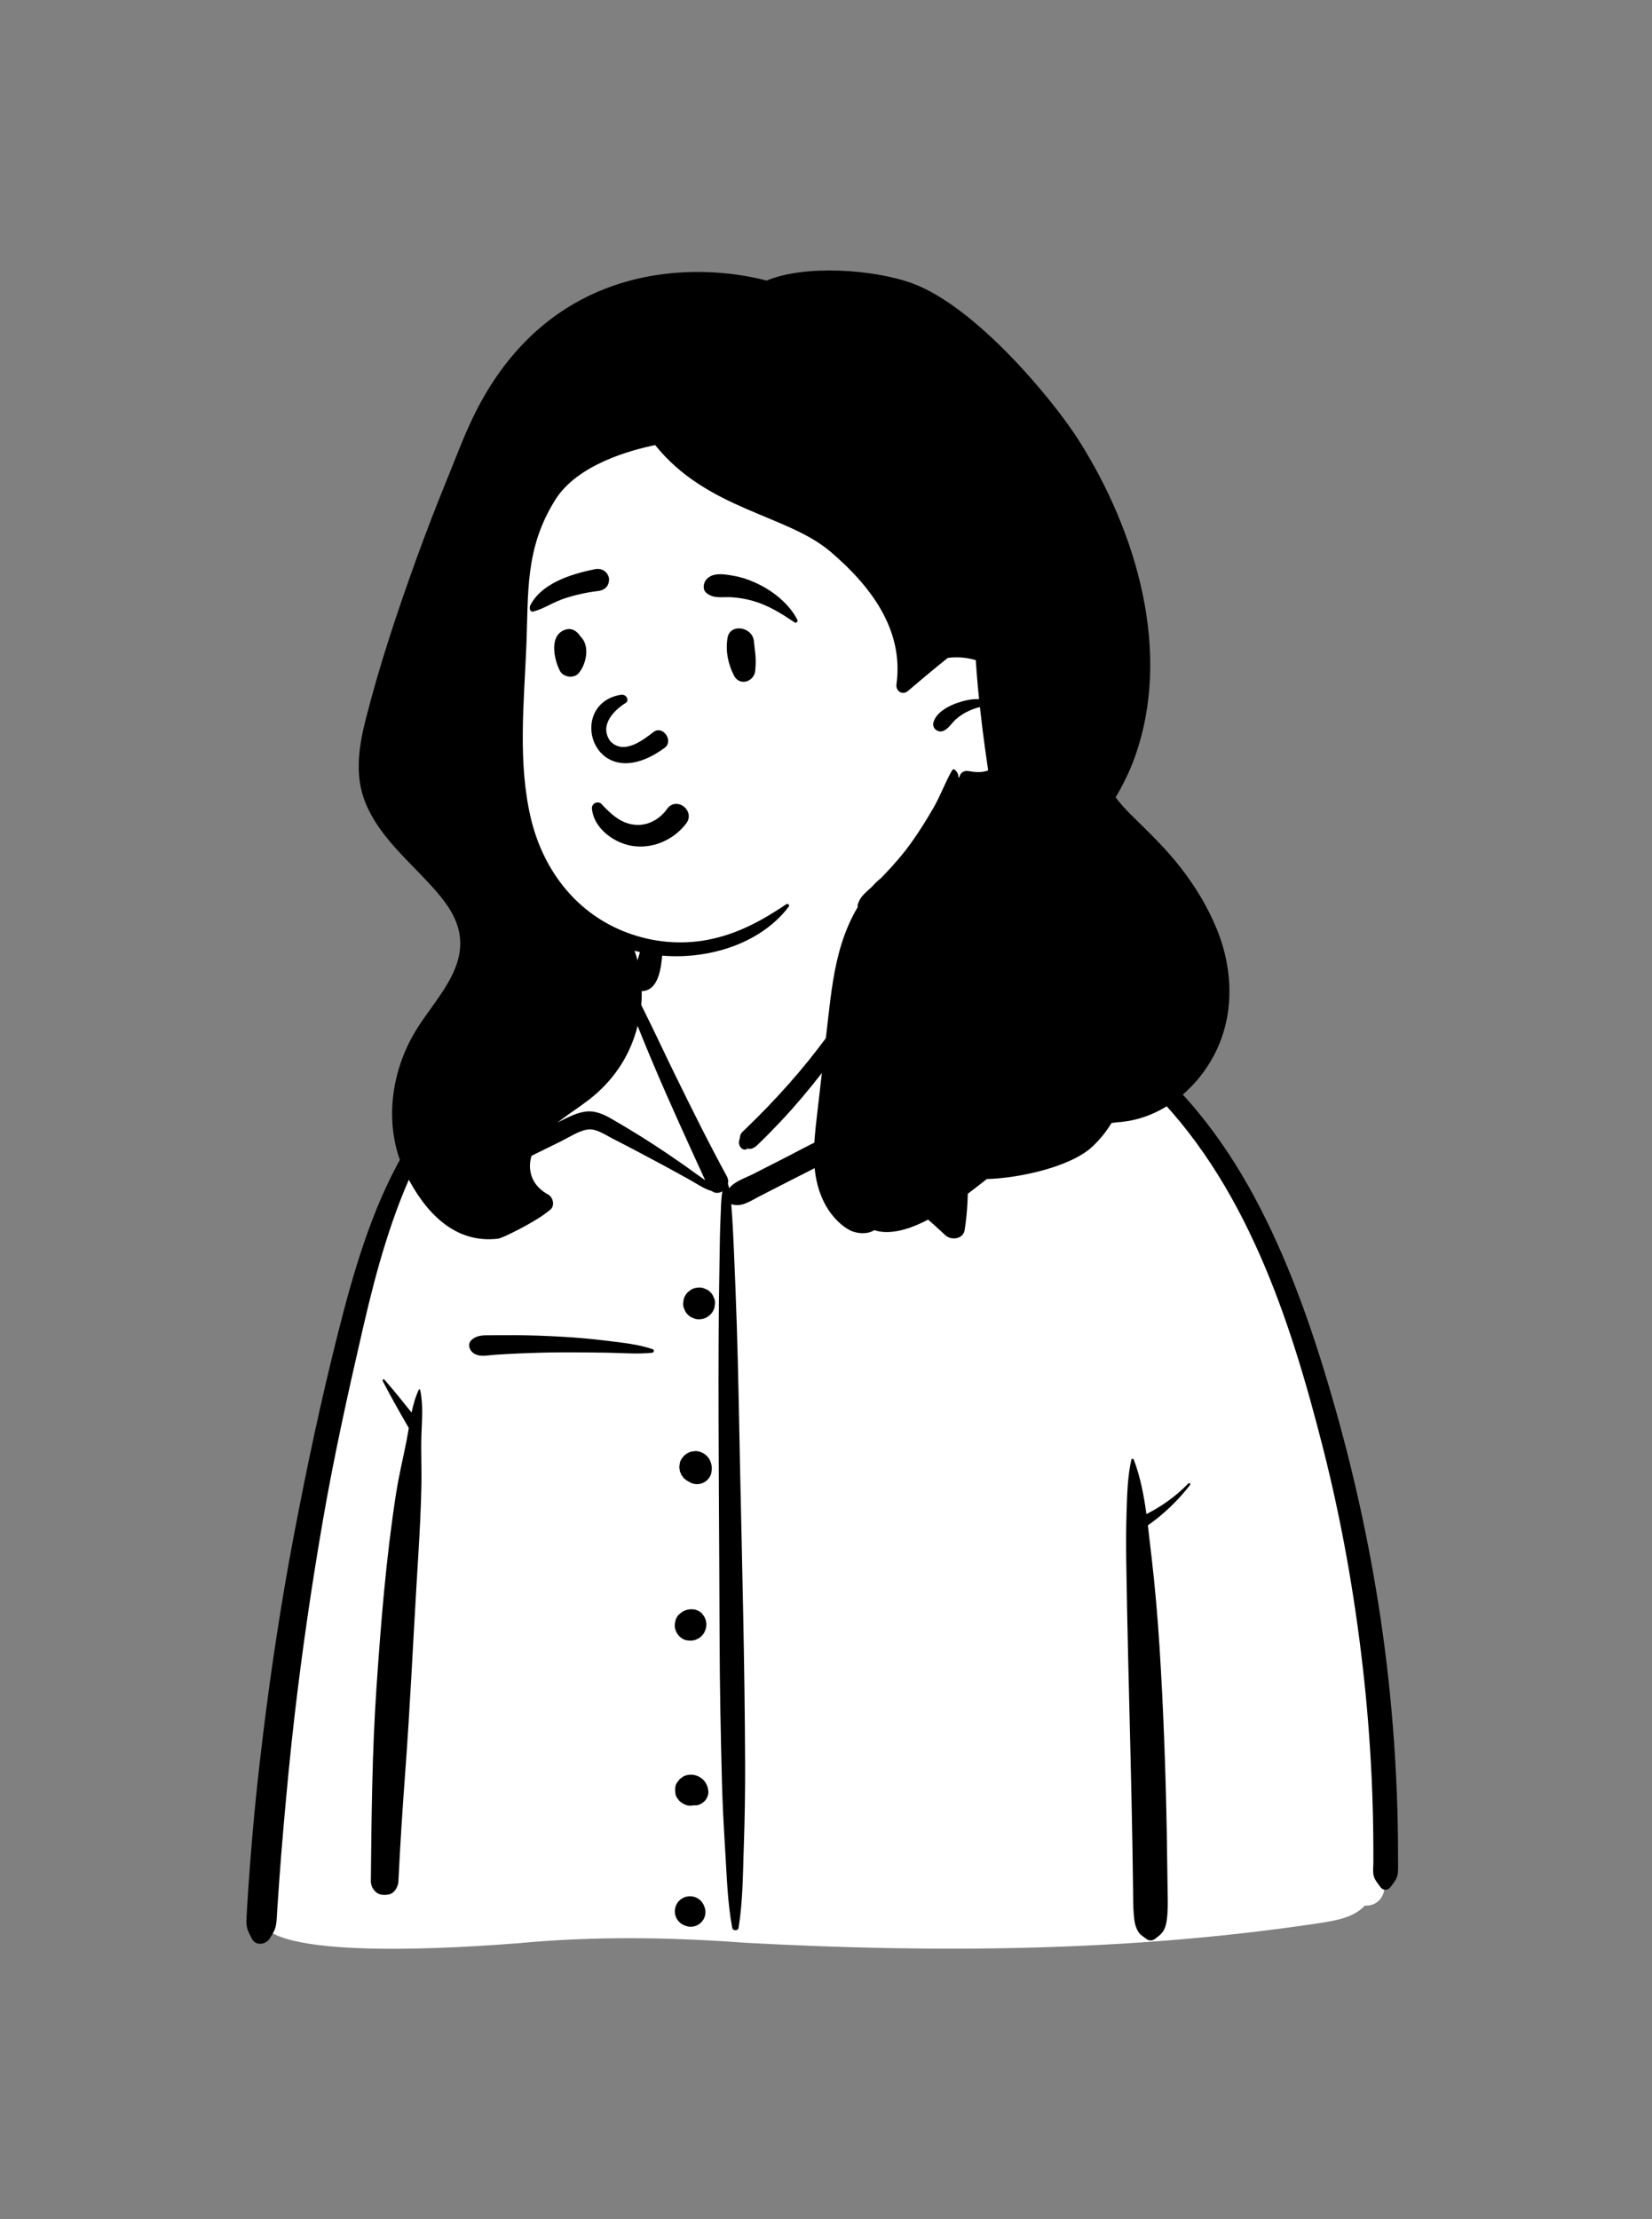 <svg width="350" height="470" viewBox="0 0 350 470" fill="none" xmlns="http://www.w3.org/2000/svg">
<rect x="0" y="0" width="350" height="470" fill="#808080" stroke="none"/>
<path fill-rule="evenodd" clip-rule="evenodd" d="M279.677 407.291C239.425 413.375 198.444 413.681 157.858 411.472C141.795 410.275 125.684 410.059 109.634 411.589C100.151 412.291 58.569 415.454 55.172 407.002C57.31 361.993 61.641 316.601 74.926 273.314C80.39 257.943 85.082 245.186 95.746 232.467C99.106 228.995 106.354 221.711 110.507 219.336C114.105 217.278 115.609 218.012 117.674 214.537C119.727 210.697 121.242 204.285 124.157 201.576C127.125 198.818 131.523 199.805 136.975 200.693C135.973 187.225 142.221 183.794 150.828 181.233C165.957 175.487 180.899 178.374 184.706 196.701C191.767 196.701 195.733 199.724 200.02 202.629C201.773 203.817 200.554 206.843 202.647 207.776C206.521 209.148 213.365 208.812 217.095 210.501C234.053 218.181 249.158 229.318 259.078 245.583C281.316 280.309 296.593 353.46 293.949 394.618C295.107 396.425 293.506 399.017 293.099 400.961C292.585 402.651 290.921 403.776 289.184 403.583C286.761 406.177 283.012 406.754 279.677 407.291Z" fill="white"/>
<path fill-rule="evenodd" clip-rule="evenodd" d="M113.07 218.318C113.317 218.181 113.099 217.829 112.851 217.945C100.914 223.518 91.756 233.295 85.312 244.591C78.64 256.288 74.837 269.568 71.559 282.548L71.441 283.017C67.945 296.902 64.972 310.931 62.296 324.994C59.586 339.236 57.41 353.565 55.66 367.954C54.794 375.069 54.023 382.196 53.42 389.337C53.12 392.906 52.846 396.477 52.601 400.05C52.503 401.479 52.41 402.908 52.331 404.338L52.274 405.411C52.225 406.384 52.109 407.36 52.351 408.32C52.559 409.147 53 409.896 53.387 410.656C54.153 412.158 56.253 411.91 57.078 410.656L57.318 410.291C57.865 409.449 58.32 408.667 58.492 407.619C58.658 406.605 58.664 405.542 58.738 404.517C58.875 402.632 58.992 400.745 59.125 398.859C59.405 394.889 59.719 390.922 60.066 386.958C60.754 379.132 61.491 371.313 62.396 363.508C64.005 349.638 66.024 335.805 68.404 322.045C70.73 308.604 73.67 295.299 76.737 282.01L77.054 280.636C82.424 257.435 90.7 230.716 113.07 218.318ZM240.218 309.167C240.13 308.935 239.753 308.881 239.689 309.167C238.885 312.769 238.805 316.48 238.682 320.169C238.561 323.807 238.566 327.462 238.619 331.103C238.816 344.483 239.185 357.853 239.504 371.231C239.664 377.923 239.814 384.616 239.928 391.308C239.972 393.819 240.008 396.329 240.039 398.839L240.076 402.15C240.094 403.614 240.133 405.06 240.312 406.522C240.431 407.484 240.683 408.401 241.216 409.225C241.595 409.811 242.135 410.108 242.661 410.505L242.759 410.581C243.43 411.109 244.137 411.112 244.802 410.581L244.995 410.429C245.629 409.935 246.178 409.549 246.583 408.768C247.147 407.682 247.237 406.502 247.333 405.305C247.479 403.49 247.382 401.648 247.364 399.828C247.326 396.176 247.275 392.526 247.211 388.874C246.974 375.485 246.507 362.094 245.656 348.729C245.255 342.433 244.711 336.118 243.982 329.848L243.843 328.673C243.622 326.828 243.42 324.95 243.192 323.067C246.587 320.691 249.57 317.808 252.115 314.538C252.302 314.298 251.994 313.96 251.767 314.193C249.168 316.872 246.187 319.007 242.887 320.686C242.346 316.743 241.603 312.821 240.218 309.167ZM183.512 189.816C183.465 189.78 183.393 189.765 183.348 189.816C182.619 190.662 182.767 191.957 182.743 193.029L182.74 193.129C182.688 194.697 182.678 196.261 182.683 197.83L182.7 202.824C182.702 203.511 182.758 204.226 182.722 204.917L182.704 205.184C182.321 205.575 182.143 206.139 182.273 206.706C182.296 207.433 182.678 208.04 183.235 208.421L182.041 210.108L180.845 211.793C178.381 215.271 175.889 218.719 173.292 222.101C170.645 225.55 167.82 228.869 164.864 232.06C163.42 233.619 161.951 235.157 160.448 236.66C159.838 237.271 159.212 237.867 158.593 238.469L157.977 239.075C157.613 239.437 157.155 239.795 156.914 240.254C156.772 240.525 156.739 241.192 156.688 241.302C156.232 242.299 157.01 243.89 158.303 243.392L158.244 243.353C158.009 243.19 158.16 243.188 158.697 243.346C159.036 243.345 159.354 243.268 159.651 243.114L159.739 243.066C160.157 242.854 160.53 242.445 160.87 242.118L160.954 242.038C161.731 241.314 162.471 240.546 163.216 239.789C164.769 238.209 166.288 236.597 167.758 234.94C170.691 231.636 173.472 228.198 176.105 224.652C178.788 221.042 181.281 217.246 183.425 213.294C184.239 211.794 184.984 210.265 185.7 208.719C187.092 208.274 187.415 206.801 187.318 205.141C187.831 203.951 188.294 202.737 188.568 201.496C188.605 201.325 188.385 201.165 188.254 201.314C187.808 201.817 187.396 202.353 187 202.903C186.761 201.739 186.458 200.668 186.316 199.986L185.699 196.972C189.176 196.792 192.987 198.214 195.384 200.703C195.513 201.351 196.014 201.815 196.503 202.42C197.061 203.113 197.548 203.89 197.912 204.703C198.717 206.505 198.263 209.159 199.826 210.481C199.989 210.619 200.171 210.714 200.359 210.773C199.617 214.394 199.954 218.383 199.97 222.055L199.971 222.378C199.967 226.489 200.105 230.603 200.265 234.71L200.427 238.775C200.637 244.196 200.774 249.619 200.245 255.011C197.828 252.88 195.328 250.847 192.743 248.911C191.043 247.637 189.309 246.408 187.544 245.226L186.109 244.272C184.39 243.125 182.63 241.945 180.747 241.124C178.286 240.05 175.945 240.419 173.568 241.52C171.201 242.618 168.905 243.892 166.584 245.081C164.222 246.291 161.856 247.49 159.491 248.692C157.925 249.488 155.63 250.207 154.481 251.673C154.408 251.349 154.322 251.025 154.222 250.703C154.336 250.212 154.292 249.681 154.015 249.175C150.155 242.116 146.583 234.889 143.036 227.671C141.241 224.018 139.534 220.321 137.735 216.67L135.987 213.115C135.695 212.522 135.402 211.93 135.107 211.339C134.666 210.455 134.206 209.578 133.76 208.696C133.572 208.323 133.335 207.952 133.152 207.576L133.065 207.387C133.061 207.377 132.637 206.052 132.964 206.178L132.993 206.192C133.159 206.286 133.293 206.077 133.185 205.943C132.722 205.374 132.078 205.878 131.814 206.405C131.086 207.856 132.419 210.132 132.932 211.521L132.96 211.599C134.551 216.081 136.353 220.479 138.199 224.862C141.739 233.264 145.542 241.538 149.336 249.826L149.381 249.968C148.572 249.351 147.708 248.791 146.968 248.246C145.102 246.87 143.181 245.562 141.264 244.259C137.747 241.868 134.135 239.635 130.463 237.49L129.728 237.062C127.894 235.999 126.077 235.137 123.9 235.456C121.878 235.752 119.997 236.833 118.17 237.712L117.981 237.802L112.335 240.473C112.939 238.078 113.592 235.694 114.274 233.32C115.604 228.688 117.067 224.095 118.654 219.544C120.136 215.291 121.738 211.085 123.432 206.912L123.943 205.66C124.633 203.942 125.32 202.068 127.295 201.539C129.269 201.01 131.532 201.794 133.336 200.675C133.5 200.573 133.479 200.304 133.281 200.255L132.168 199.976C130.078 199.458 127.628 198.938 125.652 199.441C123.502 199.989 121.723 201.785 120.68 203.652C119.52 205.728 118.702 208.052 117.822 210.267L117.682 210.616C116.672 213.122 115.7 215.643 114.771 218.18C112.912 223.251 111.219 228.383 109.687 233.561C108.949 236.057 108.249 238.564 107.576 241.078C107.382 241.801 107.063 242.677 106.801 243.592C106.501 243.883 106.217 244.208 105.95 244.579C105.508 245.194 105.826 245.915 106.375 246.283C106.397 246.912 106.537 247.504 106.873 248.011C108.184 249.991 111.65 249.481 111.509 246.819C111.488 246.411 111.328 246.022 111.086 245.694L111.093 245.64L111.121 245.543C111.722 245.256 112.326 244.936 112.963 244.623L118.889 241.709C120.605 240.865 122.507 239.562 124.415 239.24C126.194 238.94 128.072 240.259 129.6 241.055L129.7 241.106C133.395 242.991 137.063 244.938 140.717 246.902C142.501 247.861 144.261 248.859 146.038 249.829C147.524 250.64 149.127 251.805 150.797 252.263C151.51 252.814 152.357 252.741 153.038 252.323C152.727 254.241 152.746 256.209 152.651 258.17C152.522 260.791 152.503 263.419 152.46 266.044L152.443 267.028C152.331 272.83 152.271 278.634 152.249 284.438C152.17 305.105 152.399 325.777 152.453 346.444C152.48 356.827 152.687 367.22 152.958 377.599C153.073 381.998 153.313 386.39 153.573 390.782L153.716 393.177C154.018 398.231 154.196 403.341 155.136 408.327C155.259 408.978 156.365 408.994 156.474 408.327C157.339 402.985 157.387 397.525 157.554 392.119L157.589 391.039C157.789 385.235 157.883 379.435 157.863 373.629C157.789 352.954 157.249 332.292 156.807 311.623C156.585 301.238 156.436 290.849 156.091 280.467C155.918 275.273 155.723 270.082 155.491 264.889C155.388 262.571 155.288 260.255 155.133 257.94L155.063 256.948C155.015 256.301 154.977 255.662 154.929 255.028C157.032 255.792 158.954 254.378 160.845 253.41C163.025 252.294 165.203 251.177 167.384 250.063L169.566 248.952L173.933 246.734C175.899 245.736 177.414 244.742 179.511 245.913C187.067 250.131 194.01 255.744 200.302 261.633C201.508 262.762 204.058 262.459 204.364 260.566C205.669 252.479 204.875 244.276 204.209 236.165L203.963 233.154C203.665 229.557 203.341 225.96 202.909 222.378C202.715 220.776 202.523 219.175 202.31 217.575L202.146 216.376C201.88 214.481 201.706 212.596 201.139 210.778C201.318 210.721 201.49 210.626 201.644 210.481C203.35 208.87 202.528 206.075 201.749 204.159C200.98 202.268 199.808 200.617 198.34 199.196C198.02 198.886 197.568 198.686 197.115 198.676C193.555 196.329 189.651 195.158 185.586 196.439C185.472 195.896 185.356 195.354 185.233 194.813L185.109 194.272C184.793 192.93 184.675 190.714 183.512 189.816ZM147.031 401.736C145.927 401.433 144.717 401.752 143.908 402.557C143.099 403.363 142.778 404.566 143.083 405.665C143.235 406.206 143.51 406.676 143.908 407.075C144.28 407.442 144.714 407.704 145.209 407.862L145.325 407.896L145.505 407.971C146.059 408.119 146.613 408.119 147.166 407.971C147.695 407.823 148.155 407.557 148.545 407.171C148.932 406.783 149.2 406.326 149.348 405.799C149.497 405.248 149.497 404.697 149.348 404.146L149.273 403.967C149.121 403.426 148.846 402.956 148.448 402.557C148.047 402.162 147.575 401.887 147.031 401.736ZM81.446 292.21C81.265 292.003 80.971 292.269 81.083 292.489C82.804 295.845 84.722 299.178 86.606 302.449C86.455 303.355 86.305 304.254 86.133 305.131C85.399 308.867 84.5 312.536 83.913 316.307C81.806 329.864 80.712 343.569 79.773 357.247C78.832 370.975 78.711 384.709 78.57 398.464C78.557 399.656 79.479 401.041 80.714 401.266C81.279 401.369 81.702 401.349 82.266 401.266C83.551 401.078 84.355 399.613 84.41 398.464C84.779 390.776 85.275 383.099 85.849 375.423C86.867 361.816 87.489 348.173 88.311 334.551L88.601 329.79C88.912 324.631 89.196 319.469 89.288 314.303C89.35 310.88 89.166 307.458 89.279 304.04C89.384 300.883 89.705 297.451 89.006 294.35C88.98 294.234 88.796 294.205 88.742 294.316C88.015 295.839 87.554 297.495 87.2 299.184C85.326 296.826 83.417 294.463 81.446 292.21ZM204.192 208.834C203.929 208.816 203.939 209.209 204.192 209.238C207.869 209.663 211.422 211.152 214.894 212.417L215.192 212.525C218.7 213.792 222.12 215.265 225.411 217.02C231.846 220.453 237.756 224.879 242.981 229.945C263.84 250.172 273.347 279.339 280.313 306.748C284.183 321.977 286.935 337.463 288.719 353.068C289.601 360.785 290.225 368.532 290.588 376.291C290.774 380.267 290.892 384.247 290.941 388.228C290.966 390.267 290.973 392.306 290.971 394.345C290.97 395.279 290.802 396.456 291.053 397.363C291.286 398.203 291.943 398.943 292.429 399.644C293.005 400.474 294.04 400.431 294.623 399.644L294.839 399.357C295.461 398.535 296.071 397.749 296.16 396.675C296.255 395.524 296.188 394.337 296.192 393.18C296.202 390.849 296.173 388.519 296.126 386.189C296.036 381.723 295.859 377.259 295.596 372.8C295.062 363.751 294.184 354.721 292.926 345.743C290.691 329.785 287.34 313.979 282.951 298.471C278.81 283.841 273.904 269.254 266.916 255.702C260.428 243.12 251.915 231.415 240.683 222.621C235.46 218.532 229.774 215.124 223.644 212.557C220.552 211.263 217.305 210.206 214.004 209.604C210.738 209.008 207.487 209.091 204.192 208.834ZM146.398 375.876C145.815 375.872 145.164 375.999 144.664 376.32L143.996 376.834C143.814 377.066 143.634 377.298 143.455 377.531C143.036 378.073 142.981 378.951 143.068 379.597C143.088 380.028 143.217 380.429 143.455 380.801L143.963 381.457C144.453 381.854 144.861 382.137 145.453 382.328C145.763 382.428 146.061 382.448 146.358 382.433L146.458 382.427L146.398 382.435L146.502 382.423C146.599 382.415 146.696 382.405 146.793 382.391C146.86 382.383 146.926 382.378 146.992 382.369C147.056 382.364 147.118 382.361 147.182 382.367C147.935 382.438 148.692 382.013 149.227 381.525C149.708 381.085 150.141 380.152 150.073 379.49L150.045 379.214C149.994 378.748 149.952 378.564 149.754 378.096C149.561 377.64 149.291 377.239 148.925 376.899C148.222 376.249 147.362 375.883 146.398 375.876ZM148.729 341.758C147.729 340.674 146.013 340.594 144.774 341.25C144.472 341.41 144.194 341.667 143.928 341.881C143.257 342.42 142.994 343.394 142.957 344.214C142.92 345.025 143.35 345.988 143.928 346.547L144.068 346.683C144.414 347.017 144.909 347.307 145.392 347.396C146.171 347.538 146.825 347.534 147.551 347.229C148.174 346.968 148.711 346.547 149.077 345.976L149.136 345.879C149.161 345.839 149.185 345.799 149.207 345.757L149.239 345.694C149.934 344.365 149.747 342.861 148.729 341.758ZM148.211 307.46C147.761 307.319 147.31 307.299 146.859 307.4C146.553 307.401 146.268 307.478 146.004 307.63C145.717 307.71 145.467 307.855 145.256 308.064C145.001 308.214 144.798 308.415 144.648 308.669C144.348 308.995 144.146 309.377 144.041 309.816L143.92 310.713L144.041 311.61L144.383 312.416C144.477 312.538 144.571 312.66 144.667 312.781C144.818 313.036 145.021 313.238 145.276 313.389C145.442 313.553 145.633 313.676 145.846 313.761C146.601 314.299 147.606 314.475 148.501 314.23C149.032 314.082 149.493 313.814 149.884 313.428C150.272 313.038 150.541 312.579 150.69 312.051L150.751 311.629C150.83 311.063 150.843 310.75 150.682 310.03C150.611 309.714 150.406 309.268 150.299 309.08C149.841 308.278 149.092 307.728 148.211 307.46ZM109.073 282.785C107.778 282.776 106.484 282.779 105.19 282.793L104.22 282.806C102.594 282.831 101.202 282.664 99.925 283.786C98.997 284.601 99.406 285.967 100.286 286.58C101.62 287.509 103.293 287.042 104.826 286.94C106.443 286.832 108.061 286.742 109.68 286.67C112.814 286.53 115.949 286.442 119.087 286.428C122.217 286.415 125.353 286.444 128.483 286.494C131.668 286.546 134.984 286.841 138.152 286.513C138.587 286.468 138.685 285.899 138.255 285.75C135.271 284.723 131.913 284.39 128.785 283.997C125.559 283.592 122.333 283.305 119.087 283.119C115.752 282.928 112.413 282.808 109.073 282.785ZM148.217 272.694L148.11 272.696C147.541 272.698 147.008 272.831 146.51 273.096L146.404 273.155L145.72 273.681C145.302 274.101 145.012 274.595 144.852 275.165L144.731 276.059C144.713 276.522 144.81 276.953 145.022 277.354C145.158 277.771 145.391 278.132 145.72 278.437C146.027 278.765 146.389 278.996 146.808 279.132C147.18 279.326 147.578 279.424 148.004 279.424L148.11 279.422C148.72 279.42 149.289 279.267 149.816 278.963L150.5 278.437C150.919 278.017 151.209 277.523 151.369 276.953L151.49 276.059C151.507 275.596 151.41 275.164 151.198 274.763C151.062 274.346 150.829 273.985 150.5 273.681C150.194 273.353 149.831 273.121 149.412 272.986C149.04 272.791 148.642 272.694 148.217 272.694ZM138.198 193.695C137.47 192.646 136.151 193.579 136.339 194.423C136.29 196.793 136.168 199.092 135.626 201.413C135.378 202.476 135.053 203.54 134.552 204.513L134.341 204.923C133.692 206.199 133.188 207.402 134.062 208.801C134.474 209.461 135.219 209.957 136.026 209.922C139.604 209.768 140.096 204.812 140.313 202.045C140.538 199.195 139.84 196.063 138.198 193.695Z" fill="black"/>
<path fill-rule="evenodd" clip-rule="evenodd" d="M101.215 130.321C102.383 111.251 108.602 89.63 126.904 80.266C167.252 64.153 220.302 104.732 223.11 146.186C224.09 160.376 216.172 175.882 201.703 179.827C198.487 184.068 193.622 186.658 188.82 188.906C131.629 218.433 94.685 194.431 101.215 130.321Z" fill="white"/>
<path fill-rule="evenodd" clip-rule="evenodd" d="M88.186 118.458C90.207 112.872 92.342 107.329 94.588 101.829C96.776 96.476 98.752 91.007 101.468 85.908C117.693 55.451 147.196 55.451 162.447 59.431C170.356 56.04 185.17 56.996 193.405 60.056C206.737 65.01 222.989 84.496 228.545 93.251C240.814 112.581 248.47 138.309 240.321 160.646C239.255 163.565 237.897 166.269 236.368 168.874C237.331 170.174 238.44 171.404 239.668 172.614C243.319 176.207 246.969 179.683 250.122 183.736C253.256 187.765 255.854 192.048 257.788 196.771C261.435 205.678 261.61 215.764 256.789 224.263C252.595 231.658 245.164 237.164 236.793 237.689C236.363 237.749 235.933 237.804 235.5 237.847C234.391 239.665 233.039 241.339 231.495 242.798C226.766 247.274 215.492 249.571 209.062 249.718C208.733 249.982 208.4 250.245 208.067 250.506C204.133 253.587 200.004 256.696 195.488 258.888C192.428 260.375 188.417 261.617 185.225 260.544C183.777 261.506 181.401 261.304 179.966 260.516C177.606 259.222 175.686 256.892 174.518 254.507C171.687 248.715 172.368 242.378 173.095 236.191C173.896 229.357 174.666 222.52 175.449 215.687C176.062 210.343 176.703 204.91 178.336 199.762C179.18 197.095 180.286 194.532 181.716 192.122C181.679 191.92 181.685 191.717 181.743 191.527C182.212 190.013 183.179 189.219 184.325 188.189C184.473 188.057 184.621 187.922 184.766 187.784C185.339 187.134 185.952 186.53 186.608 186.018C186.861 185.764 187.11 185.506 187.36 185.248C189.433 183.087 191.393 180.815 193.134 178.381C194.822 176.02 196.347 173.555 197.798 171.044C199.274 168.49 200.251 165.673 201.724 163.137C201.85 162.92 202.17 162.877 202.349 163.058C202.805 163.527 203.098 164.048 203.042 164.597L203.27 164.63C203.356 163.803 204.124 163.128 205.165 163.309C206.724 163.579 208.006 163.68 209.355 163.165C209.118 161.598 208.899 160.029 208.683 158.456C208.289 155.562 207.922 152.658 207.608 149.755C206.847 149.936 206.092 150.196 205.353 150.527C204.299 150.996 203.304 151.628 202.454 152.404C201.616 153.17 201.036 154.203 200.014 154.737C198.837 155.347 197.416 154.338 197.761 153.014C198.461 150.337 202.42 148.804 204.869 148.298C205.71 148.124 206.57 148.05 207.43 148.068C207.235 146.204 207.063 144.34 206.921 142.473C206.853 141.59 206.792 140.707 206.733 139.821C204.829 139.248 202.79 139.076 200.808 139.346C200.155 139.864 199.502 140.376 198.871 140.894C196.865 142.544 194.868 144.202 192.897 145.892C192.718 146.042 192.542 146.192 192.363 146.345C191.193 147.348 189.732 146.355 189.93 144.935C191.538 133.303 184.378 124.05 175.994 116.882C166.714 108.945 149.843 108.02 138.807 94.271C133.724 95.301 122.376 98.358 117.693 105.784C111.136 116.189 111.993 125.513 111.494 137.316C110.995 149.129 109.725 161.451 112.421 173.098C114.908 183.838 121.639 193.014 132.084 197.233C132.343 197.337 132.605 197.438 132.867 197.537C138.268 199.563 144.161 200.136 149.843 199.069C156.131 197.886 161.381 195.023 166.613 191.5C166.915 191.301 167.355 191.711 167.127 192.012C160.232 201.105 146.688 204.144 135.944 201.743C135.442 201.629 134.943 201.507 134.447 201.372C136.85 208.249 136.367 215.797 133.236 222.493C131.354 226.521 128.482 230.007 124.985 232.757C121.131 235.786 116.349 238.233 113.675 242.485C111.226 246.382 111.953 250.76 116.146 253.011C117.203 253.581 117.61 255.423 116.562 256.233C116.161 256.539 115.761 256.852 115.351 257.159C113.003 258.922 106.555 262.233 105.511 262.355C96.237 263.45 90.001 256.674 86.005 248.682C81.312 239.3 82.532 227.867 87.702 218.933C91.849 211.765 100.017 204.701 96.77 195.63C95.611 192.389 93.242 189.627 90.941 187.131C88.316 184.289 85.493 181.628 82.976 178.684C80.474 175.763 78.256 172.583 77.018 168.916C75.209 163.557 76.109 157.763 77.467 152.413C80.379 140.928 84.159 129.597 88.186 118.458Z" fill="black"/>
<path fill-rule="evenodd" clip-rule="evenodd" d="M140.132 178.417C142.203 177.576 144.051 176.173 145.402 174.382C145.872 173.759 145.994 173.101 145.895 172.5C145.784 171.823 145.382 171.21 144.834 170.799C144.284 170.387 143.596 170.183 142.93 170.287C142.352 170.377 141.777 170.692 141.321 171.345L141.226 171.476C140.423 172.557 139.376 173.444 138.184 174.016C137.034 174.567 135.749 174.825 134.418 174.675C131.885 174.39 130.138 173.027 128.282 171.175C128.052 170.941 127.822 170.7 127.59 170.455C127.444 170.233 127.242 170.09 127.016 170.015C126.766 169.932 126.484 169.937 126.225 170.027C125.975 170.114 125.752 170.278 125.602 170.497C125.46 170.705 125.379 170.962 125.405 171.257C125.575 173.176 126.583 174.889 128.015 176.233C129.606 177.727 131.714 178.76 133.699 179.123C135.886 179.522 138.114 179.236 140.132 178.417ZM132.668 148.813C130.341 150.22 126.796 153.501 129.299 156.99C132.245 160.066 136.487 156.539 138.577 154.944C140.515 153.708 142.693 156.887 140.895 158.331C125.79 169.459 119.661 149.181 131.491 147.158C132.793 146.935 133.277 148.377 132.668 148.813ZM159.734 135.868C159.477 132.693 154.618 131.972 154.134 135.114C153.702 137.928 154.211 140.514 155.485 143.048C156.702 145.469 159.762 144.339 159.993 142.135C160.304 139.18 159.894 137.843 159.734 135.868ZM122.743 134.463C122.065 133.58 121.087 132.977 119.915 133.317C116.253 134.382 117.333 139.555 118.619 142.073C119.318 143.441 121.576 143.787 122.597 142.583C124.261 140.62 125.057 136.699 122.942 134.765C122.885 134.665 122.821 134.564 122.743 134.463ZM155.537 121.975L154.958 121.874C153.169 121.566 150.944 121.27 149.678 122.702C149.007 123.461 148.776 124.872 149.678 125.598C151.266 126.877 153.02 126.381 154.923 126.49C156.49 126.579 157.997 126.837 159.507 127.267C162.82 128.209 165.519 129.929 168.348 131.818C168.719 132.065 169.098 131.593 168.921 131.247C167.288 128.064 164.123 125.449 160.952 123.855C159.26 123.004 157.409 122.299 155.537 121.975ZM126.081 120.549L125.638 120.639C120.82 121.641 114.561 123.643 112.279 128.352C112.193 129.018 112.284 129.161 112.359 129.254L112.384 129.285C112.446 129.364 112.495 129.474 112.785 129.565C112.865 129.546 112.946 129.526 113.029 129.504C114.074 129.231 114.902 128.856 115.703 128.466L116.571 128.04C117.579 127.548 118.596 127.075 119.673 126.725C121.972 125.979 124.337 125.453 126.738 125.172C127.259 125.112 127.76 124.937 128.155 124.637C128.531 124.353 128.817 123.959 128.948 123.436C129.117 122.758 129.069 122.246 128.704 121.635C128.429 121.176 128.036 120.858 127.585 120.675C127.125 120.489 126.601 120.445 126.081 120.549Z" fill="black"/>
</svg>
